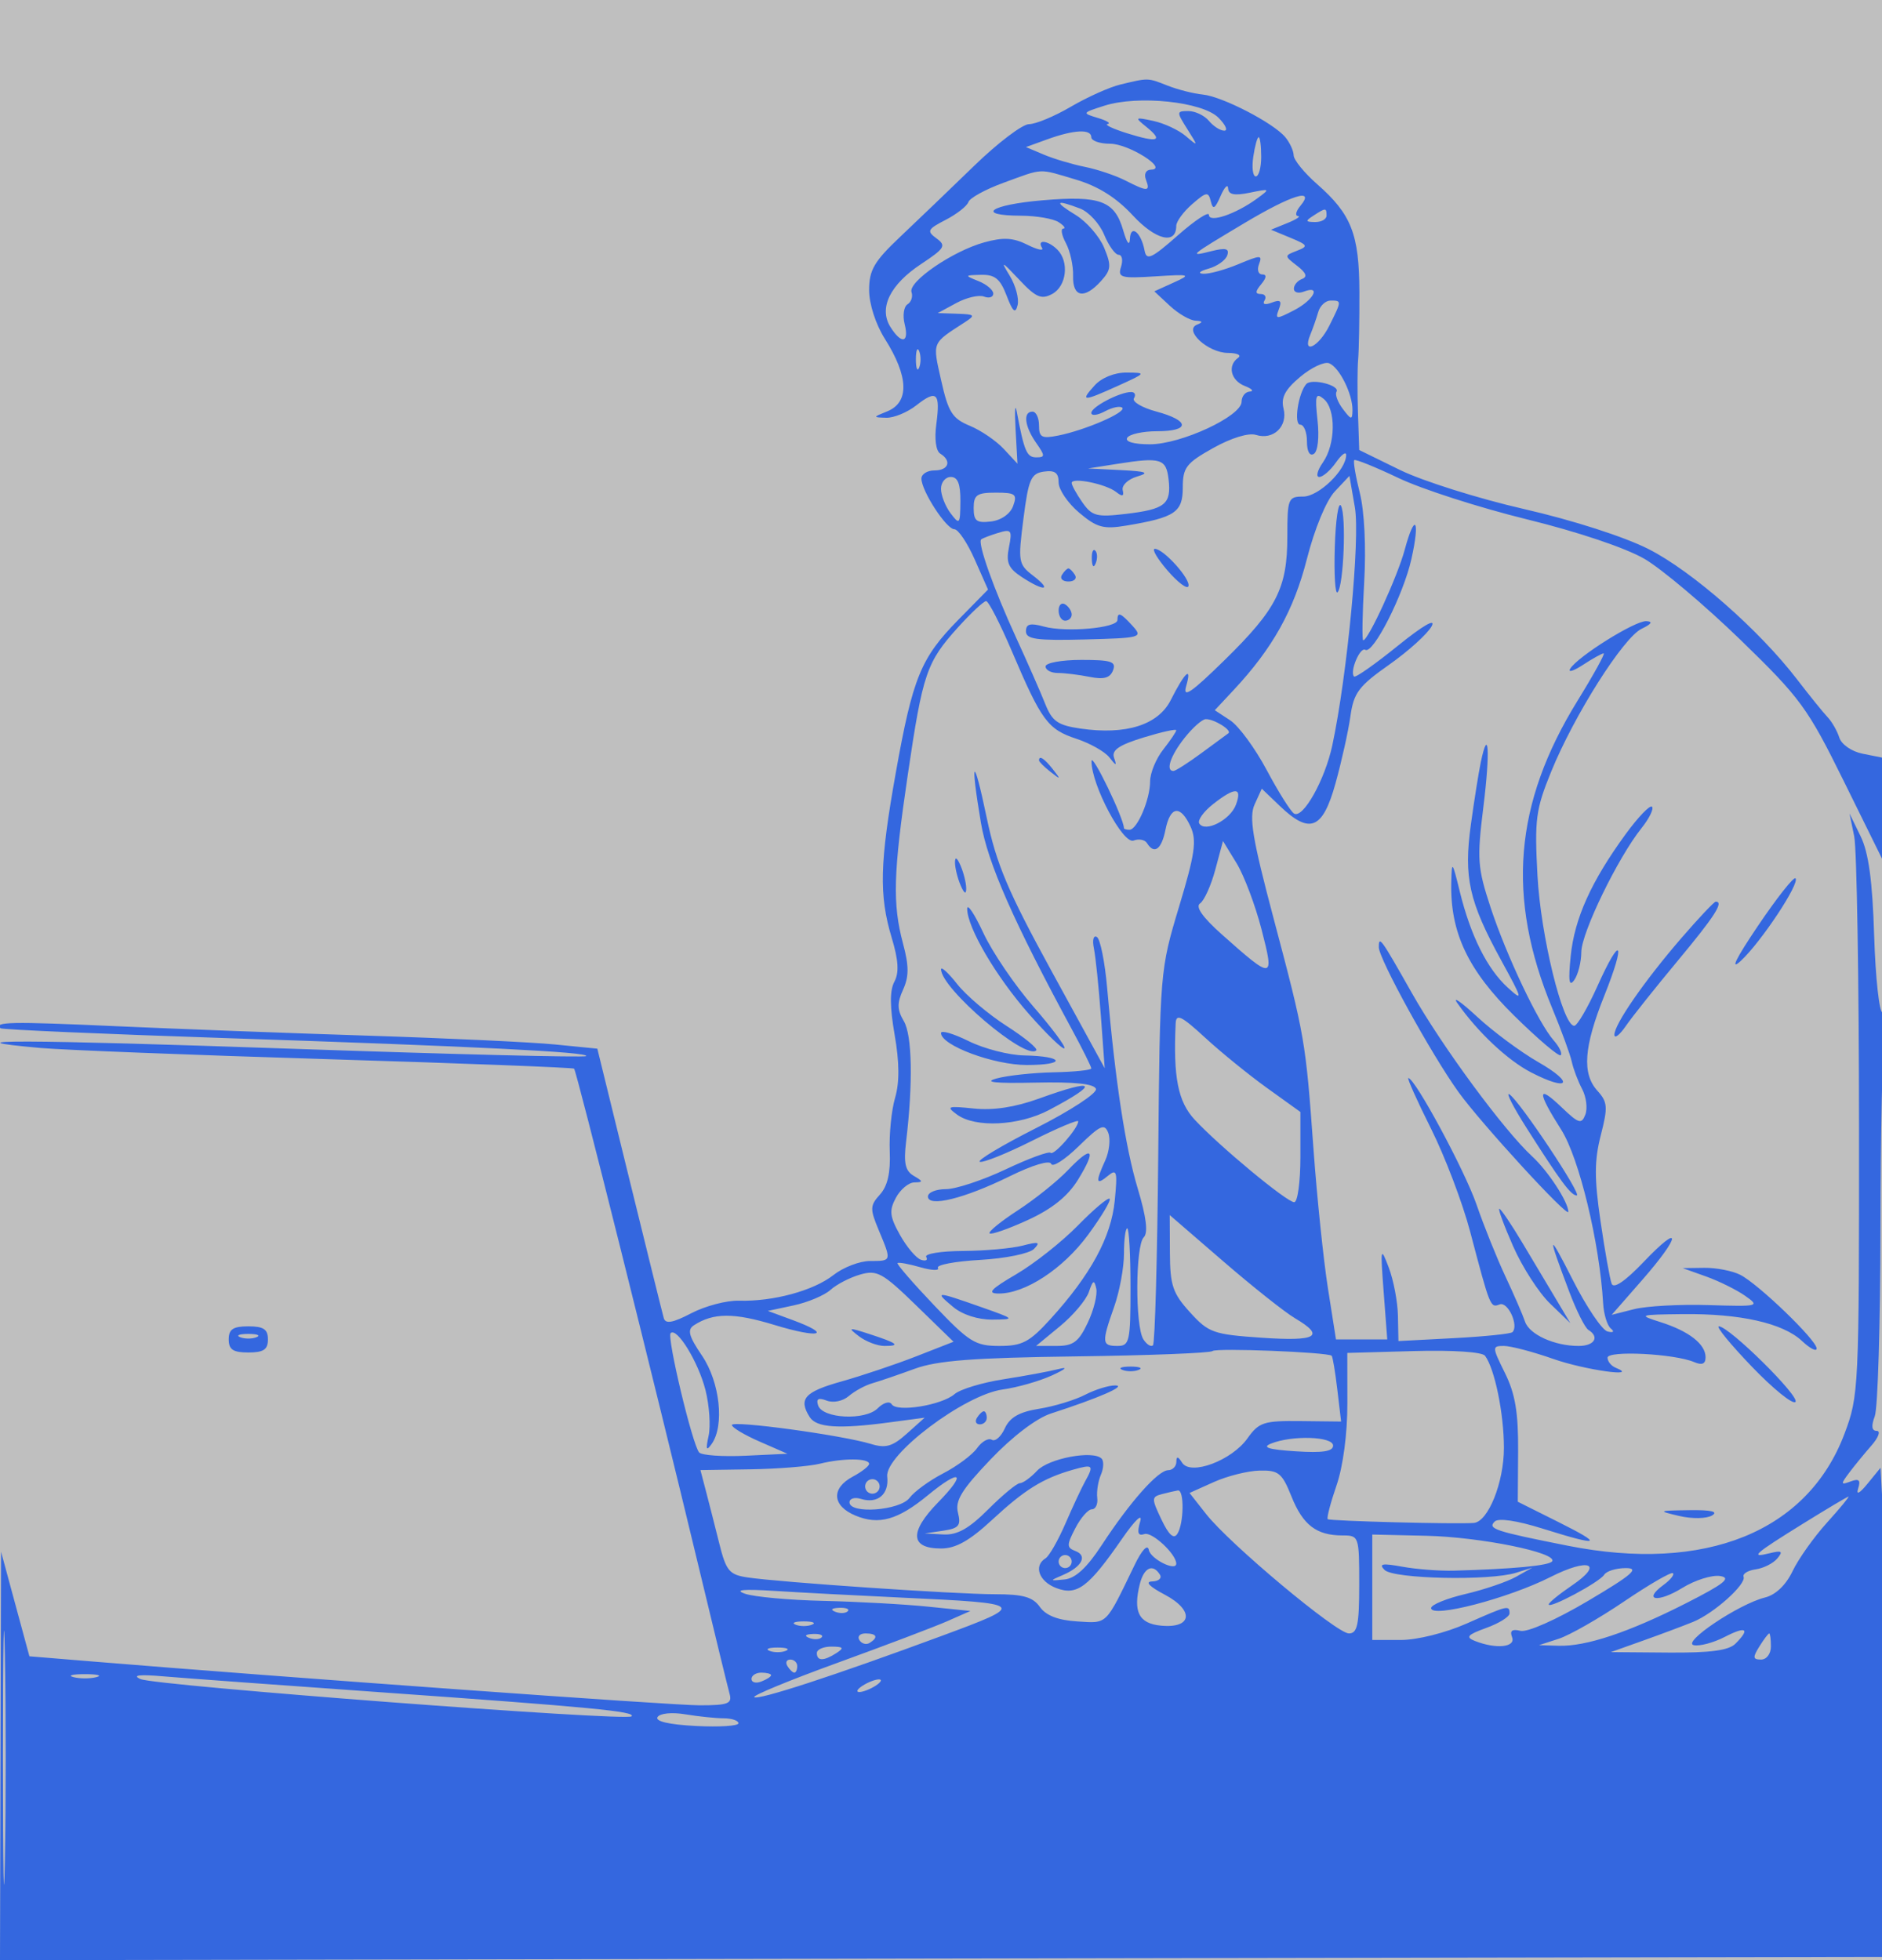 <svg xmlns="http://www.w3.org/2000/svg" width="288" height="300" viewBox="0 0 288 300" version="1.1">
	<rect x="0" y="0" width="100%" height="100%" fill="#bfbfbf" />
	<path d="M 171.471 12.931 C 169.804 13.330, 166.390 14.859, 163.883 16.329 C 161.376 17.798, 158.496 19, 157.483 19 C 156.470 19, 152.685 21.871, 149.071 25.380 C 145.457 28.888, 140.363 33.779, 137.750 36.248 C 133.770 40.009, 133 41.329, 133 44.388 C 133 46.524, 134 49.624, 135.409 51.857 C 139.066 57.648, 139.186 61.588, 135.750 62.969 C 133.555 63.851, 133.551 63.875, 135.615 63.937 C 136.778 63.971, 138.856 63.115, 140.231 62.033 C 143.354 59.577, 143.927 60.122, 143.282 64.933 C 142.979 67.192, 143.225 69.021, 143.886 69.429 C 145.675 70.535, 145.171 72, 143 72 C 141.900 72, 141.002 72.563, 141.004 73.250 C 141.009 75.138, 144.820 81, 146.042 81 C 146.631 81, 148.031 83.077, 149.154 85.616 L 151.196 90.232 146.644 94.866 C 140.916 100.697, 139.687 103.700, 137.093 118.203 C 134.621 132.026, 134.494 137.002, 136.450 143.500 C 137.495 146.972, 137.611 148.859, 136.864 150.254 C 136.146 151.595, 136.159 154.092, 136.906 158.380 C 137.645 162.623, 137.665 165.660, 136.971 168.035 C 136.414 169.941, 136.048 173.626, 136.157 176.225 C 136.293 179.479, 135.828 181.532, 134.664 182.819 C 133.122 184.523, 133.106 185.009, 134.486 188.312 C 136.460 193.038, 136.471 193, 133.135 193 C 131.559 193, 129.038 193.969, 127.533 195.153 C 124.493 197.544, 118.300 199.224, 113.081 199.073 C 111.200 199.019, 107.923 199.880, 105.799 200.988 C 102.962 202.467, 101.842 202.669, 101.579 201.750 C 101.382 201.063, 99.014 191.500, 96.315 180.500 L 91.409 160.500 84.955 159.860 C 81.405 159.508, 68.600 158.904, 56.500 158.518 C 44.400 158.131, 26.850 157.470, 17.500 157.049 C 1.714 156.337, -1.010 156.388, 0.083 157.377 C 0.312 157.584, 15.800 158.260, 34.500 158.880 C 72.693 160.145, 90.307 161.027, 89.692 161.641 C 89.463 161.870, 69.342 161.366, 44.978 160.522 C 3.603 159.088, -8.848 159.046, 6.171 160.391 C 9.652 160.702, 29.375 161.473, 50 162.103 C 70.625 162.733, 87.659 163.389, 87.853 163.560 C 88.228 163.892, 99.986 210.916, 106.965 240 C 109.274 249.625, 111.382 258.288, 111.649 259.250 C 112.066 260.751, 111.411 261, 107.045 261 C 102.754 261, 43.953 256.752, 13.500 254.242 L 4.500 253.500 2.332 245.500 L 0.164 237.500 0.082 268.753 L 0 300.007 144.250 299.753 L 288.500 299.500 288.812 274.500 C 288.983 260.750, 288.821 243.907, 288.451 237.071 L 287.778 224.643 285.796 227.071 C 284.551 228.597, 284.015 228.868, 284.356 227.801 C 284.763 226.525, 284.475 226.260, 283.199 226.738 C 281.674 227.309, 281.649 227.176, 282.953 225.437 C 283.751 224.372, 285.292 222.488, 286.377 221.250 C 287.461 220.013, 287.831 219, 287.199 219 C 286.423 219, 286.324 218.269, 286.895 216.750 C 287.360 215.512, 287.751 202.575, 287.764 188 C 287.778 173.425, 288.068 160.037, 288.409 158.250 C 288.750 156.463, 288.610 155, 288.098 155 C 287.586 155, 287.003 149.712, 286.802 143.250 C 286.540 134.817, 285.955 130.512, 284.731 128 L 283.026 124.500 283.747 128 C 284.143 129.925, 284.475 149.950, 284.484 172.500 C 284.500 212.566, 284.449 213.635, 282.257 219.445 C 276.602 234.435, 260.970 240.759, 239.912 236.576 C 228.720 234.353, 227.613 233.987, 228.726 232.874 C 229.295 232.305, 232.131 232.724, 236.076 233.961 C 244.950 236.742, 245.532 236.475, 238.382 232.901 L 232.265 229.843 232.315 222.079 C 232.353 216.183, 231.870 213.315, 230.308 210.158 C 228.315 206.129, 228.310 206, 230.150 206 C 231.195 206, 234.611 206.900, 237.740 208 C 242.511 209.677, 251.076 210.882, 247.250 209.338 C 246.563 209.060, 246 208.367, 246 207.796 C 246 206.664, 256.236 207.183, 259.250 208.468 C 260.466 208.986, 261 208.761, 261 207.729 C 261 205.719, 258.455 203.734, 254.109 202.355 C 250.634 201.252, 250.761 201.207, 257.500 201.129 C 266.281 201.028, 272.843 202.505, 275.750 205.235 C 276.988 206.398, 278 206.916, 278 206.387 C 278 205.119, 269.109 196.542, 266.316 195.116 C 265.114 194.502, 262.639 194.020, 260.816 194.044 L 257.500 194.088 261.079 195.367 C 263.047 196.071, 265.732 197.400, 267.046 198.320 C 269.356 199.938, 269.172 199.985, 261.468 199.747 C 257.085 199.611, 251.956 199.891, 250.068 200.369 L 246.636 201.239 251.318 195.887 C 257.250 189.105, 257.420 186.963, 251.537 193.128 C 248.715 196.085, 246.943 197.294, 246.629 196.476 C 246.359 195.772, 245.593 191.470, 244.927 186.914 C 243.968 180.357, 243.976 177.618, 244.964 173.762 C 246.074 169.433, 246.017 168.677, 244.454 166.949 C 242.071 164.316, 242.364 160.246, 245.504 152.399 C 248.862 144.005, 248.063 142.882, 244.454 150.924 C 242.954 154.266, 241.356 157, 240.904 157 C 239.142 157, 235.771 143.220, 235.277 134 C 234.816 125.399, 235.015 123.894, 237.376 118.096 C 240.897 109.454, 248.409 97.588, 251.216 96.235 C 252.754 95.495, 252.984 95.113, 251.921 95.068 C 250.202 94.994, 241.442 100.474, 240.290 102.343 C 239.898 102.980, 240.782 102.712, 242.253 101.750 C 243.725 100.787, 245.144 100, 245.406 100 C 245.669 100, 243.869 103.263, 241.408 107.250 C 231.691 122.994, 230.509 137.354, 237.535 154.315 C 238.944 157.717, 240.291 161.400, 240.528 162.500 C 240.765 163.600, 241.477 165.482, 242.112 166.683 C 242.747 167.883, 242.968 169.642, 242.603 170.591 C 242.019 172.113, 241.589 171.980, 238.970 169.472 C 235.211 165.870, 235.192 167.053, 238.915 172.912 C 241.660 177.231, 244.791 190.217, 245.327 199.500 C 245.422 201.150, 245.950 202.872, 246.500 203.326 C 247.100 203.822, 246.900 204.006, 246 203.786 C 245.175 203.585, 242.796 200.063, 240.714 195.960 C 236.823 188.294, 236.713 188.642, 240.151 197.731 C 241.239 200.608, 242.550 203.222, 243.065 203.540 C 244.832 204.632, 243.998 206, 241.565 206 C 237.879 206, 234.018 204.241, 233.367 202.265 C 233.046 201.294, 231.705 198.199, 230.385 195.386 C 229.065 192.573, 227.076 187.627, 225.964 184.395 C 224.162 179.159, 216.533 165, 215.513 165 C 215.295 165, 216.859 168.488, 218.990 172.750 C 221.121 177.012, 223.814 184.100, 224.975 188.500 C 228.050 200.158, 228.062 200.190, 229.492 199.642 C 230.748 199.160, 232.459 202.874, 231.447 203.886 C 231.187 204.147, 227.154 204.560, 222.487 204.805 L 214 205.251 213.924 201.375 C 213.882 199.244, 213.250 195.925, 212.520 194 C 211.269 190.705, 211.224 190.924, 211.741 197.750 L 212.290 205 208.366 205 L 204.442 205 203.210 197.174 C 202.533 192.870, 201.540 183.307, 201.005 175.924 C 199.790 159.183, 199.713 158.738, 194.880 140.503 C 191.653 128.331, 191.110 125.054, 191.997 123.108 L 193.089 120.711 195.849 123.355 C 200.442 127.756, 202.406 126.958, 204.370 119.894 C 205.303 116.536, 206.329 111.923, 206.648 109.644 C 207.154 106.030, 207.915 105.016, 212.594 101.722 C 215.545 99.644, 218.466 96.998, 219.085 95.841 C 219.769 94.564, 217.738 95.740, 213.907 98.839 C 210.441 101.644, 207.428 103.761, 207.211 103.545 C 206.499 102.832, 208.126 98.960, 208.929 99.456 C 210.116 100.190, 214.753 91.065, 215.983 85.575 C 217.350 79.475, 216.531 78.314, 214.964 84.132 C 213.862 88.225, 209.382 98, 208.609 98 C 208.412 98, 208.480 93.979, 208.761 89.065 C 209.064 83.735, 208.794 78.239, 208.090 75.443 C 207.441 72.866, 207.059 70.608, 207.241 70.425 C 207.424 70.243, 210.481 71.480, 214.036 73.174 C 217.591 74.868, 226.429 77.710, 233.675 79.488 C 241.476 81.403, 248.816 83.874, 251.671 85.547 C 254.323 87.101, 260.928 92.677, 266.350 97.937 C 275.508 106.822, 276.625 108.348, 282.103 119.457 L 288 131.414 288 123.682 L 288 115.950 285.030 115.356 C 283.360 115.022, 281.799 113.941, 281.464 112.887 C 281.137 111.856, 280.329 110.447, 279.670 109.756 C 279.011 109.065, 276.917 106.475, 275.018 104 C 269.212 96.433, 258.962 87.433, 252.291 84.045 C 248.573 82.156, 240.696 79.622, 233.227 77.912 C 226.227 76.309, 217.688 73.620, 214.250 71.936 L 208 68.875 207.808 63.187 C 207.702 60.059, 207.714 56.375, 207.835 55 C 207.955 53.625, 208.042 48.990, 208.027 44.700 C 207.996 35.829, 206.806 32.793, 201.551 28.179 C 199.598 26.464, 197.986 24.485, 197.968 23.781 C 197.951 23.076, 197.376 21.825, 196.691 21 C 194.878 18.816, 187.040 14.764, 184.061 14.471 C 182.653 14.332, 180.233 13.719, 178.685 13.109 C 175.596 11.892, 175.785 11.897, 171.471 12.931 M 169 16.180 C 165.568 17.277, 165.548 17.313, 168 18.050 C 169.375 18.463, 170.050 18.880, 169.500 18.977 C 168.950 19.074, 170.300 19.717, 172.500 20.406 C 177.200 21.878, 178.093 21.577, 175.427 19.422 C 173.601 17.946, 173.658 17.898, 176.500 18.510 C 178.150 18.865, 180.382 19.908, 181.461 20.828 C 183.391 22.474, 183.394 22.457, 181.688 19.750 C 180.021 17.106, 180.027 17, 181.855 17 C 182.900 17, 184.315 17.675, 185 18.500 C 185.685 19.325, 186.740 20, 187.345 20 C 187.950 20, 187.548 19.104, 186.453 18.009 C 184.008 15.564, 174.159 14.532, 169 16.180 M 160.249 21.331 L 156.998 22.511 159.749 23.671 C 161.262 24.310, 164.075 25.149, 166 25.536 C 167.925 25.924, 170.715 26.862, 172.200 27.620 C 175.622 29.369, 176.072 29.352, 175.362 27.500 C 175.026 26.627, 175.353 25.986, 176.143 25.967 C 178.875 25.900, 172.727 22, 169.889 22 C 168.300 22, 167 21.550, 167 21 C 167 19.712, 164.355 19.842, 160.249 21.331 M 191.787 24 C 191.545 25.650, 191.718 27, 192.173 27 C 192.628 27, 193 25.650, 193 24 C 193 22.350, 192.826 21, 192.613 21 C 192.401 21, 192.029 22.350, 191.787 24 M 153.533 27.987 C 150.801 28.985, 148.398 30.305, 148.193 30.921 C 147.987 31.538, 146.424 32.763, 144.719 33.645 C 141.924 35.091, 141.786 35.370, 143.314 36.488 C 144.834 37.599, 144.589 38.006, 140.965 40.405 C 136.198 43.559, 134.446 47.140, 136.253 50.033 C 137.943 52.740, 139.164 52.503, 138.438 49.609 C 138.108 48.294, 138.305 46.930, 138.875 46.577 C 139.446 46.224, 139.723 45.388, 139.490 44.718 C 138.938 43.125, 145.793 38.427, 150.612 37.097 C 153.533 36.290, 155.041 36.373, 157.215 37.458 C 158.765 38.231, 159.775 38.444, 159.458 37.932 C 158.625 36.584, 160.386 36.786, 161.800 38.200 C 163.655 40.055, 163.219 43.812, 161.012 44.994 C 159.346 45.885, 158.524 45.526, 155.944 42.779 C 153.256 39.917, 153.074 39.844, 154.515 42.201 C 155.423 43.686, 155.966 45.711, 155.722 46.701 C 155.384 48.075, 154.987 47.733, 154.042 45.250 C 153.063 42.679, 152.250 42.013, 150.152 42.063 C 147.569 42.125, 147.559 42.150, 149.750 43.031 C 150.988 43.529, 152 44.386, 152 44.936 C 152 45.487, 151.362 45.692, 150.583 45.393 C 149.803 45.094, 147.891 45.540, 146.333 46.385 L 143.500 47.920 146.500 48.019 C 149.193 48.108, 149.312 48.239, 147.663 49.309 C 142.525 52.641, 142.687 52.242, 144.033 58.258 C 145.114 63.085, 145.729 64.059, 148.395 65.161 C 150.103 65.867, 152.446 67.464, 153.602 68.709 L 155.704 70.972 155.413 65.736 C 155.253 62.856, 155.333 61.625, 155.591 63 C 156.730 69.070, 157.126 70, 158.576 70 C 159.954 70, 159.952 69.769, 158.557 67.777 C 156.785 65.247, 156.523 63, 158 63 C 158.550 63, 159 63.956, 159 65.125 C 159 66.944, 159.424 67.165, 161.947 66.661 C 166.098 65.830, 172.418 63.085, 171.739 62.406 C 171.427 62.094, 170.233 62.340, 169.086 62.954 C 167.939 63.568, 167 63.677, 167 63.196 C 167 62.281, 171.358 60, 173.106 60 C 173.663 60, 173.853 60.429, 173.529 60.953 C 173.205 61.478, 174.753 62.395, 176.970 62.992 C 182.115 64.377, 182.163 66, 177.059 66 C 174.891 66, 172.840 66.450, 172.500 67 C 172.126 67.604, 173.501 68, 175.974 68 C 180.738 68, 190 63.697, 190 61.483 C 190 60.667, 190.563 59.968, 191.250 59.930 C 191.938 59.891, 191.600 59.508, 190.500 59.079 C 188.342 58.237, 187.795 55.954, 189.467 54.765 C 190.035 54.361, 189.332 54.024, 187.905 54.015 C 184.850 53.997, 181.075 50.529, 183.189 49.683 C 184.128 49.307, 184.057 49.136, 182.939 49.079 C 182.080 49.036, 180.312 48.008, 179.010 46.795 L 176.643 44.590 179.572 43.262 C 182.349 42.004, 182.203 41.954, 176.735 42.301 C 171.517 42.632, 171.026 42.493, 171.553 40.833 C 171.873 39.825, 171.709 39, 171.189 39 C 170.668 39, 169.668 37.612, 168.965 35.916 C 168.263 34.220, 166.604 32.420, 165.279 31.916 C 161.493 30.477, 161.229 30.842, 164.580 32.885 C 166.274 33.918, 168.245 36.178, 168.962 37.907 C 170.104 40.665, 170.044 41.294, 168.477 43.026 C 165.921 45.850, 164.119 45.504, 164.213 42.208 C 164.257 40.672, 163.761 38.422, 163.111 37.208 C 162.461 35.993, 162.283 34.993, 162.715 34.985 C 163.147 34.976, 162.825 34.533, 162 34 C 161.175 33.467, 158.588 33.024, 156.250 33.015 C 149.164 32.990, 151.493 31.336, 159.577 30.653 C 168.388 29.908, 170.574 30.729, 171.887 35.273 C 172.453 37.230, 172.855 37.733, 172.910 36.550 C 173.016 34.259, 174.628 35.554, 175.153 38.351 C 175.448 39.924, 176.214 39.573, 180.250 36.016 C 182.863 33.714, 185 32.307, 185 32.890 C 185 34.165, 189.106 32.774, 192.350 30.400 C 194.435 28.874, 194.402 28.846, 191.250 29.493 C 188.891 29.976, 187.983 29.794, 187.937 28.829 C 187.902 28.098, 187.383 28.625, 186.784 30 C 185.918 31.990, 185.612 32.155, 185.286 30.810 C 184.919 29.298, 184.621 29.343, 182.438 31.241 C 181.097 32.407, 180 33.906, 180 34.573 C 180 37.513, 176.845 36.746, 173.336 32.953 C 170.832 30.247, 168.054 28.500, 164.646 27.488 C 158.793 25.749, 159.785 25.705, 153.533 27.987 M 190.437 34.143 C 181.949 39.213, 181.800 39.339, 185.382 38.440 C 187.585 37.887, 188.154 38.038, 187.806 39.081 C 187.556 39.831, 186.260 40.750, 184.926 41.123 C 183.585 41.497, 183.228 41.845, 184.128 41.900 C 185.023 41.955, 187.446 41.294, 189.511 40.431 C 192.923 39.005, 193.212 39.005, 192.665 40.431 C 192.334 41.294, 192.554 42, 193.154 42 C 193.874 42, 193.821 42.511, 193 43.500 C 192.072 44.618, 192.056 45, 192.937 45 C 193.586 45, 193.843 45.445, 193.507 45.989 C 193.144 46.577, 193.595 46.709, 194.622 46.315 C 195.947 45.806, 196.197 46.043, 195.700 47.338 C 195.104 48.893, 195.284 48.905, 198.027 47.486 C 201.042 45.927, 202.255 43.581, 199.500 44.638 C 198.675 44.955, 198 44.753, 198 44.190 C 198 43.627, 198.563 42.956, 199.250 42.698 C 200.114 42.374, 199.882 41.753, 198.500 40.686 C 196.518 39.156, 196.517 39.136, 198.466 38.382 C 200.249 37.691, 200.156 37.506, 197.466 36.389 L 194.500 35.158 197 34.142 C 198.375 33.584, 199.107 33.098, 198.628 33.063 C 198.148 33.029, 198.315 32.325, 199 31.500 C 201.333 28.689, 197.682 29.816, 190.437 34.143 M 201 33 C 199.718 33.828, 199.754 33.972, 201.250 33.985 C 202.213 33.993, 203 33.550, 203 33 C 203 31.780, 202.887 31.780, 201 33 M 201.730 47.750 C 201.453 48.712, 200.903 50.288, 200.506 51.250 C 199.227 54.359, 201.790 53.126, 203.427 49.846 C 205.338 46.015, 205.339 46, 203.617 46 C 202.856 46, 202.007 46.788, 201.730 47.750 M 140.158 55 C 140.158 56.375, 140.385 56.938, 140.662 56.250 C 140.940 55.563, 140.940 54.438, 140.662 53.750 C 140.385 53.063, 140.158 53.625, 140.158 55 M 198.956 57.690 C 196.641 59.638, 196 60.863, 196.419 62.534 C 197.102 65.255, 194.854 67.406, 192.205 66.565 C 191.081 66.208, 188.426 67.020, 185.657 68.568 C 181.522 70.879, 181 71.556, 181 74.610 C 181 78.399, 179.832 79.191, 172.401 80.437 C 168.867 81.030, 167.867 80.759, 165.151 78.474 C 163.418 77.015, 162 74.931, 162 73.842 C 162 72.360, 161.434 71.941, 159.750 72.180 C 157.769 72.462, 157.394 73.325, 156.615 79.394 C 155.769 85.984, 155.835 86.369, 158.115 88.122 C 161.107 90.422, 159.807 90.575, 156.375 88.326 C 154.302 86.968, 153.929 86.106, 154.398 83.762 C 154.923 81.136, 154.772 80.936, 152.738 81.561 C 151.507 81.939, 150.343 82.387, 150.150 82.557 C 149.563 83.076, 152.062 90.118, 155.452 97.500 C 157.221 101.350, 159.238 105.942, 159.936 107.704 C 161.005 110.403, 161.858 111.003, 165.352 111.510 C 172.303 112.520, 177.240 110.958, 179.162 107.142 C 181.322 102.856, 182.442 101.837, 181.519 105 C 180.952 106.943, 182.258 106.062, 187.378 101.046 C 195.381 93.205, 197 90.017, 197 82.099 C 197 76.309, 197.123 76, 199.427 76 C 201.794 76, 206 71.932, 206 69.643 C 206 69.044, 205.299 69.555, 204.443 70.777 C 203.587 72, 202.437 73, 201.887 73 C 201.337 73, 201.587 72, 202.443 70.777 C 204.395 67.990, 204.462 62.628, 202.563 61.052 C 201.340 60.038, 201.200 60.527, 201.619 64.337 C 201.905 66.939, 201.669 69.087, 201.055 69.466 C 200.420 69.859, 200 69.100, 200 67.559 C 200 66.152, 199.541 65, 198.981 65 C 197.952 65, 198.663 60.169, 199.896 58.783 C 200.718 57.859, 205.126 58.987, 204.521 59.966 C 204.270 60.373, 204.710 61.559, 205.500 62.603 C 206.780 64.293, 206.940 64.315, 206.968 62.797 C 207.014 60.343, 204.954 56.196, 203.392 55.597 C 202.656 55.315, 200.660 56.257, 198.956 57.690 M 167.500 59 C 165.245 61.492, 165.692 61.494, 171.141 59.022 C 175.427 57.077, 175.448 57.044, 172.405 57.022 C 170.558 57.009, 168.580 57.806, 167.500 59 M 171 70.990 L 166.500 71.700 171.500 71.949 C 175.474 72.148, 175.987 72.351, 174 72.938 C 172.625 73.345, 171.638 74.276, 171.806 75.008 C 172.029 75.973, 171.754 76.055, 170.806 75.303 C 169.253 74.072, 164 73.002, 164 73.916 C 164 74.268, 164.739 75.610, 165.642 76.900 C 167.111 78.996, 167.819 79.182, 172.316 78.649 C 178.305 77.940, 179.262 77.165, 178.828 73.380 C 178.463 70.196, 177.638 69.944, 171 70.990 M 144 74.809 C 144 75.804, 144.661 77.491, 145.468 78.559 C 146.844 80.378, 146.938 80.264, 146.968 76.750 C 146.991 74.069, 146.572 73, 145.500 73 C 144.675 73, 144 73.814, 144 74.809 M 204.259 75.223 C 202.953 76.614, 201.172 80.925, 199.991 85.555 C 197.984 93.426, 194.740 99.232, 188.792 105.601 L 185.896 108.702 188.253 110.246 C 189.549 111.095, 192.066 114.522, 193.845 117.861 C 195.625 121.200, 197.506 124.195, 198.025 124.516 C 199.392 125.361, 202.761 119.348, 203.887 114.052 C 206.173 103.307, 208.155 82.394, 207.337 77.668 L 206.500 72.835 204.259 75.223 M 149 77.766 C 149 79.738, 149.441 80.080, 151.642 79.816 C 153.206 79.629, 154.591 78.663, 155.036 77.450 C 155.700 75.638, 155.393 75.400, 152.394 75.400 C 149.491 75.400, 149 75.743, 149 77.766 M 204.262 83.724 C 204.132 87.895, 204.321 91.012, 204.682 90.651 C 205.620 89.713, 206.046 78.904, 205.204 77.400 C 204.816 76.707, 204.392 79.553, 204.262 83.724 M 167.079 85.583 C 167.127 86.748, 167.364 86.985, 167.683 86.188 C 167.972 85.466, 167.936 84.603, 167.604 84.271 C 167.272 83.939, 167.036 84.529, 167.079 85.583 M 178.652 87.306 C 180.218 89.124, 181.661 90.217, 181.857 89.734 C 182.278 88.702, 178.072 84, 176.727 84 C 176.219 84, 177.085 85.488, 178.652 87.306 M 162.500 88 C 162.160 88.550, 162.610 89, 163.500 89 C 164.390 89, 164.840 88.550, 164.500 88 C 164.160 87.450, 163.710 87, 163.500 87 C 163.290 87, 162.840 87.450, 162.500 88 M 146.572 96.052 C 141.794 101.341, 141.205 103.071, 138.928 118.500 C 136.693 133.640, 136.560 138.326, 138.190 144.421 C 139.109 147.856, 139.109 149.464, 138.193 151.475 C 137.259 153.526, 137.284 154.550, 138.312 156.290 C 139.592 158.456, 139.729 165.786, 138.658 174.742 C 138.266 178.022, 138.531 179.207, 139.825 179.962 C 141.288 180.815, 141.300 180.943, 139.919 180.970 C 139.049 180.986, 137.778 182.047, 137.093 183.327 C 136.046 185.283, 136.146 186.189, 137.722 189.010 C 138.753 190.855, 140.200 192.567, 140.938 192.813 C 141.675 193.058, 142.034 192.864, 141.735 192.380 C 141.436 191.896, 143.961 191.483, 147.345 191.462 C 150.730 191.441, 154.850 191.071, 156.500 190.641 C 158.943 190.004, 159.264 190.098, 158.232 191.148 C 157.529 191.862, 153.853 192.612, 149.992 192.831 C 146.158 193.047, 143.250 193.595, 143.530 194.048 C 143.810 194.501, 142.597 194.458, 140.836 193.953 C 139.074 193.448, 137.505 193.162, 137.349 193.317 C 137.194 193.473, 139.721 196.390, 142.966 199.800 C 148.312 205.418, 149.248 206, 152.935 206 C 156.431 206, 157.534 205.418, 160.753 201.879 C 166.906 195.111, 170.041 189.339, 170.587 183.775 C 171.028 179.271, 170.908 178.832, 169.543 179.965 C 167.706 181.489, 167.611 180.947, 169.131 177.611 C 169.754 176.245, 169.964 174.347, 169.598 173.394 C 169.027 171.906, 168.386 172.194, 165.080 175.422 C 162.961 177.491, 161.064 178.711, 160.864 178.133 C 160.651 177.518, 158.017 178.305, 154.500 180.037 C 147.582 183.443, 142 184.822, 142 183.125 C 142 182.506, 143.238 182, 144.750 181.999 C 146.262 181.999, 150.376 180.638, 153.892 178.975 C 157.408 177.311, 160.505 176.171, 160.775 176.441 C 161.268 176.935, 165 172.676, 165 171.620 C 165 171.309, 161.827 172.648, 157.949 174.594 C 154.071 176.540, 150.469 177.990, 149.946 177.815 C 149.422 177.641, 153.294 175.319, 158.549 172.657 C 163.835 169.979, 167.931 167.298, 167.714 166.658 C 167.451 165.876, 164.426 165.563, 158.412 165.694 C 152.264 165.829, 150.430 165.633, 152.500 165.063 C 154.150 164.608, 158.088 164.183, 161.250 164.118 C 164.412 164.053, 167 163.785, 167 163.523 C 167 163.260, 165.685 160.614, 164.077 157.642 C 155.091 141.032, 151.144 132.070, 150.108 125.918 C 148.421 115.895, 148.966 115.414, 150.992 125.139 C 152.470 132.231, 154.249 136.441, 160.923 148.639 L 169.053 163.500 168.466 155.500 C 168.144 151.100, 167.664 146.450, 167.400 145.166 C 167.130 143.855, 167.331 143.087, 167.858 143.412 C 168.374 143.731, 169.081 147.256, 169.428 151.246 C 170.672 165.524, 172.210 175.602, 174.112 181.928 C 175.429 186.306, 175.719 188.681, 175.022 189.378 C 173.748 190.652, 173.699 202.976, 174.961 204.971 C 175.473 205.780, 176.137 206.196, 176.438 205.896 C 176.738 205.595, 177.100 192.558, 177.242 176.925 C 177.498 148.732, 177.524 148.421, 180.426 138.785 C 182.861 130.704, 183.158 128.643, 182.198 126.535 C 180.653 123.144, 179.083 123.334, 178.350 127 C 177.747 130.013, 176.627 130.824, 175.527 129.044 C 175.202 128.518, 174.277 128.340, 173.471 128.650 C 171.859 129.268, 167.008 120.113, 167.034 116.500 C 167.044 115.036, 171.967 125.205, 171.995 126.750 C 171.998 126.888, 172.378 127, 172.839 127 C 174.020 127, 176 122.357, 176 119.588 C 176 118.313, 176.900 116.126, 178 114.727 C 179.100 113.329, 180 111.994, 180 111.762 C 180 111.529, 177.738 112.033, 174.974 112.881 C 171.244 114.026, 170.085 114.820, 170.477 115.962 C 170.928 117.277, 170.824 117.269, 169.752 115.907 C 169.064 115.032, 166.797 113.754, 164.715 113.068 C 160.349 111.630, 159.376 110.313, 154.879 99.750 C 153.065 95.487, 151.277 92, 150.906 92 C 150.536 92, 148.585 93.824, 146.572 96.052 M 162 93.441 C 162 94.298, 162.450 95, 163 95 C 163.550 95, 164 94.577, 164 94.059 C 164 93.541, 163.550 92.840, 163 92.500 C 162.450 92.160, 162 92.584, 162 93.441 M 171 94.895 C 171 96.125, 163.119 96.828, 159.750 95.898 C 157.646 95.318, 157 95.488, 157 96.621 C 157 97.837, 158.612 98.061, 165.993 97.872 C 174.620 97.651, 174.919 97.567, 173.338 95.821 C 171.493 93.783, 171 93.587, 171 94.895 M 160 102 C 160 102.550, 160.844 103, 161.875 103 C 162.906 103, 165.091 103.268, 166.731 103.596 C 168.924 104.035, 169.874 103.770, 170.325 102.596 C 170.840 101.255, 170.065 101, 165.469 101 C 162.461 101, 160 101.450, 160 102 M 181.250 112.963 C 179.112 115.674, 178.335 118, 179.567 118 C 179.878 118, 181.791 116.781, 183.817 115.290 C 185.843 113.800, 187.712 112.426, 187.971 112.236 C 188.596 111.779, 185.776 110.020, 184.500 110.071 C 183.950 110.093, 182.488 111.394, 181.250 112.963 M 226.599 116.678 C 226.274 118.230, 225.591 122.532, 225.081 126.238 C 223.972 134.300, 224.798 137.983, 229.736 147 C 233.042 153.038, 233.111 153.331, 230.704 151.129 C 227.573 148.264, 225.056 143.222, 223.401 136.500 C 222.228 131.734, 222.166 131.667, 222.085 135.068 C 221.903 142.693, 224.631 148.474, 231.693 155.433 C 235.352 159.038, 238.565 161.768, 238.833 161.500 C 239.102 161.232, 238.624 160.222, 237.773 159.256 C 235.428 156.596, 230.546 146.309, 228.097 138.867 C 226.099 132.794, 226.006 131.495, 227.001 123.494 C 228.051 115.042, 227.808 110.912, 226.599 116.678 M 159 116.378 C 159 116.585, 159.787 117.373, 160.750 118.128 C 162.336 119.371, 162.371 119.336, 161.128 117.750 C 159.821 116.084, 159 115.555, 159 116.378 M 185.625 123.080 C 184.171 124.224, 183.225 125.554, 183.522 126.036 C 184.411 127.473, 188.271 125.499, 189.134 123.166 C 190.142 120.442, 189.015 120.414, 185.625 123.080 M 248.745 127.703 C 243.492 134.915, 240.948 140.565, 240.363 146.318 C 239.973 150.149, 240.114 151.109, 240.903 150 C 241.489 149.175, 241.976 147.251, 241.985 145.725 C 242.001 142.765, 247.564 131.301, 251.184 126.766 C 252.384 125.263, 253.113 123.779, 252.803 123.469 C 252.493 123.160, 250.667 125.065, 248.745 127.703 M 185.973 133.111 C 185.324 135.525, 184.277 137.845, 183.647 138.266 C 182.890 138.771, 184.032 140.396, 187 143.038 C 194.851 150.027, 195.059 149.999, 193.047 142.229 C 192.089 138.528, 190.370 133.975, 189.228 132.111 L 187.152 128.721 185.973 133.111 M 146.141 132 C 146.141 132.825, 146.527 134.400, 147 135.500 C 147.542 136.761, 147.859 136.945, 147.859 136 C 147.859 135.175, 147.473 133.600, 147 132.500 C 146.458 131.239, 146.141 131.055, 146.141 132 M 269.011 141.716 C 265.613 146.750, 264.690 148.637, 266.398 147.058 C 269.491 144.197, 275.482 135.149, 274.761 134.428 C 274.488 134.155, 271.900 137.434, 269.011 141.716 M 148.010 139.081 C 147.992 141.931, 152.437 149.503, 157.495 155.241 C 160.226 158.338, 162.653 160.680, 162.888 160.445 C 163.123 160.210, 160.985 157.339, 158.138 154.065 C 155.290 150.790, 151.848 145.724, 150.490 142.806 C 149.131 139.888, 148.015 138.211, 148.010 139.081 M 257.308 143.563 C 251.624 150.140, 246.979 156.861, 247.052 158.400 C 247.081 159.005, 247.869 158.386, 248.802 157.024 C 249.736 155.662, 253.313 151.167, 256.750 147.036 C 262.405 140.239, 263.844 138, 262.558 138 C 262.314 138, 259.952 140.503, 257.308 143.563 M 211 144.982 C 211 146.743, 219.030 161.342, 223.181 167.127 C 226.572 171.854, 240 186.498, 240 185.469 C 240 183.981, 236.910 179.242, 234.477 177 C 230.142 173.005, 220.669 160.143, 216.065 152 C 211.281 143.539, 211 143.150, 211 144.982 M 144.011 148.346 C 143.973 151.272, 156.978 162.355, 158.576 160.757 C 158.851 160.482, 156.801 158.797, 154.020 157.013 C 151.239 155.228, 147.852 152.358, 146.493 150.634 C 145.134 148.910, 144.017 147.881, 144.011 148.346 M 222.998 153.500 C 226.121 157.969, 230.713 162.285, 234.325 164.146 C 240.116 167.130, 241.043 165.792, 235.419 162.567 C 232.713 161.015, 228.498 157.890, 226.050 155.623 C 223.603 153.355, 222.229 152.400, 222.998 153.500 M 179.911 156.623 C 179.521 164.867, 180.262 168.620, 182.825 171.374 C 186.631 175.464, 196.926 184, 198.052 184 C 198.573 184, 199 180.892, 199 177.094 L 199 170.188 193.907 166.529 C 191.106 164.516, 186.831 161.042, 184.407 158.807 C 180.804 155.487, 179.984 155.088, 179.911 156.623 M 144 158.105 C 144 159.997, 152.052 163, 157.127 163 C 163.267 163, 162.896 161.652, 156.724 161.536 C 154.401 161.492, 150.588 160.510, 148.250 159.354 C 145.912 158.197, 144 157.635, 144 158.105 M 159 168.138 C 155.337 169.464, 152.005 169.974, 149.023 169.662 C 144.990 169.241, 144.736 169.334, 146.464 170.597 C 149.264 172.644, 155.938 172.312, 160.515 169.898 C 168.401 165.737, 167.743 164.972, 159 168.138 M 233.626 172.665 C 238.803 180.809, 240.381 182.932, 241.280 182.969 C 242.208 183.006, 232.507 168.432, 230.974 167.484 C 230.392 167.124, 231.585 169.456, 233.626 172.665 M 163.427 179.091 C 161.817 180.779, 158.363 183.550, 155.751 185.248 C 153.139 186.946, 151.198 188.531, 151.437 188.770 C 151.676 189.010, 154.303 188.092, 157.275 186.732 C 160.985 185.033, 163.390 183.105, 164.953 180.577 C 167.872 175.852, 167.168 175.167, 163.427 179.091 M 164.938 187.575 C 162.497 190.068, 158.250 193.424, 155.500 195.032 C 151.604 197.310, 151.005 197.961, 152.790 197.978 C 156.857 198.017, 162.683 194.200, 166.507 188.990 C 168.560 186.194, 170.045 183.712, 169.807 183.474 C 169.570 183.236, 167.378 185.082, 164.938 187.575 M 231.555 190.750 C 232.946 193.912, 235.483 197.850, 237.192 199.500 L 240.300 202.500 238.212 199 C 237.063 197.075, 234.712 193.137, 232.988 190.250 C 231.264 187.363, 229.667 185, 229.439 185 C 229.212 185, 230.163 187.588, 231.555 190.750 M 179.029 191.733 C 179.055 196.739, 179.461 197.942, 182.104 200.850 C 184.953 203.983, 185.663 204.235, 193.075 204.743 C 201.515 205.321, 202.864 204.532, 198.172 201.761 C 196.617 200.842, 191.667 196.912, 187.172 193.028 L 179 185.967 179.029 191.733 M 172 191.874 C 172 194.005, 171.325 197.662, 170.500 200 C 168.561 205.495, 168.603 206, 171 206 C 172.852 206, 173 205.333, 173 197 C 173 192.050, 172.775 188, 172.500 188 C 172.225 188, 172 189.743, 172 191.874 M 131.643 195.068 C 130.071 195.517, 128.023 196.574, 127.092 197.416 C 126.161 198.259, 123.622 199.328, 121.450 199.793 L 117.500 200.638 121.250 202.020 C 127.517 204.329, 125.438 204.900, 118.486 202.778 C 112.300 200.890, 109.149 200.907, 106.180 202.843 C 105.140 203.522, 105.404 204.507, 107.430 207.492 C 110.167 211.525, 110.895 218.197, 108.904 221 C 108.083 222.156, 107.975 221.871, 108.436 219.759 C 108.765 218.252, 108.551 215.102, 107.960 212.759 C 106.883 208.484, 103.581 203.086, 102.627 204.040 C 102.020 204.647, 105.962 221.144, 106.991 222.302 C 107.383 222.742, 110.582 222.967, 114.102 222.801 L 120.500 222.499 116.250 220.641 C 113.912 219.619, 112 218.477, 112 218.102 C 112 217.353, 128.856 219.648, 133.281 221 C 135.544 221.691, 136.570 221.395, 138.781 219.414 L 141.500 216.979 136 217.712 C 128.326 218.736, 124.933 218.504, 123.910 216.888 C 122.149 214.108, 123.111 213.025, 128.750 211.440 C 131.912 210.551, 137.069 208.819, 140.209 207.590 L 145.918 205.356 140.209 199.803 C 135.063 194.799, 134.218 194.332, 131.643 195.068 M 166.633 197.727 C 166.219 198.951, 164.230 201.314, 162.212 202.977 L 158.544 206 161.658 206 C 164.241 206, 165.059 205.396, 166.452 202.460 C 167.376 200.514, 167.964 198.151, 167.759 197.210 C 167.454 195.814, 167.248 195.909, 166.633 197.727 M 145.861 200.033 C 147.282 201.218, 149.669 201.987, 151.861 201.967 C 155.427 201.935, 155.389 201.896, 150 200 C 143.177 197.600, 142.942 197.602, 145.861 200.033 M 35 205 C 35 206.556, 35.667 207, 38 207 C 40.333 207, 41 206.556, 41 205 C 41 203.444, 40.333 203, 38 203 C 35.667 203, 35 203.444, 35 205 M 131.441 204.514 C 132.509 205.331, 134.271 206, 135.358 206 C 137.893 206, 137.340 205.569, 133 204.162 C 129.820 203.131, 129.677 203.163, 131.441 204.514 M 268.081 209.166 C 271.337 212.557, 274.339 214.989, 274.751 214.571 C 275.522 213.789, 264.596 203, 263.033 203 C 262.552 203, 264.824 205.774, 268.081 209.166 M 36.750 204.662 C 37.438 204.940, 38.563 204.940, 39.250 204.662 C 39.938 204.385, 39.375 204.158, 38 204.158 C 36.625 204.158, 36.063 204.385, 36.750 204.662 M 185.554 206.780 C 185.250 207.083, 175.871 207.451, 164.711 207.598 C 148.937 207.806, 143.427 208.229, 139.960 209.499 C 137.507 210.397, 134.600 211.391, 133.500 211.707 C 132.400 212.023, 130.778 212.904, 129.895 213.665 C 128.982 214.451, 127.520 214.753, 126.508 214.365 C 125.240 213.878, 124.861 214.087, 125.191 215.091 C 125.861 217.127, 132.404 217.453, 134.312 215.545 C 135.185 214.673, 136.129 214.400, 136.455 214.926 C 137.233 216.185, 144.097 215.078, 146.066 213.376 C 146.928 212.631, 150.303 211.607, 153.566 211.100 C 156.830 210.592, 160.625 209.887, 162 209.534 C 163.499 209.148, 163.103 209.534, 161.012 210.497 C 159.094 211.380, 155.682 212.356, 153.431 212.665 C 147.585 213.466, 135.391 222.667, 135.770 225.992 C 136.079 228.699, 134.307 230.205, 131.750 229.410 C 130.787 229.110, 130 229.346, 130 229.933 C 130 231.772, 137.743 231.193, 139.193 229.245 C 139.912 228.280, 142.232 226.592, 144.349 225.495 C 146.466 224.398, 148.793 222.664, 149.519 221.642 C 150.246 220.619, 151.260 220.043, 151.774 220.360 C 152.287 220.678, 153.185 219.890, 153.768 218.610 C 154.537 216.923, 155.980 216.099, 159.019 215.613 C 161.324 215.244, 164.490 214.281, 166.055 213.471 C 167.620 212.662, 169.711 212.020, 170.700 212.044 C 172.466 212.087, 168.104 213.984, 160.824 216.340 C 158.610 217.056, 154.936 219.850, 151.582 223.370 C 147.149 228.020, 146.133 229.683, 146.597 231.530 C 147.089 233.491, 146.740 233.916, 144.340 234.275 L 141.500 234.700 144.368 234.850 C 146.494 234.961, 148.270 233.965, 151.235 231 C 153.435 228.800, 155.615 227, 156.079 227 C 156.543 227, 157.727 226.142, 158.711 225.092 C 160.481 223.205, 167.262 221.929, 168.570 223.237 C 168.942 223.609, 168.897 224.721, 168.470 225.707 C 168.042 226.693, 167.790 228.287, 167.909 229.250 C 168.028 230.213, 167.659 231, 167.089 231 C 166.518 231, 165.376 232.306, 164.550 233.903 C 163.209 236.496, 163.213 236.868, 164.588 237.395 C 166.459 238.113, 165.558 239.813, 162.648 241.060 C 160.576 241.947, 160.586 241.972, 162.908 241.740 C 164.563 241.575, 166.340 239.934, 168.584 236.500 C 172.891 229.910, 177.199 225.045, 178.750 225.020 C 179.438 225.009, 180.007 224.438, 180.015 223.750 C 180.026 222.837, 180.264 222.869, 180.896 223.867 C 182.182 225.896, 188.469 223.555, 190.898 220.143 C 192.656 217.675, 193.390 217.436, 199.029 217.499 L 205.228 217.569 204.645 212.649 C 204.324 209.943, 203.936 207.624, 203.781 207.496 C 203.120 206.950, 186.055 206.279, 185.554 206.780 M 216.338 206.784 L 206.176 207.068 206.186 214.784 C 206.193 219.419, 205.530 224.434, 204.527 227.345 C 203.608 230.009, 203.001 232.334, 203.178 232.511 C 203.467 232.800, 223.009 233.304, 225.534 233.088 C 227.736 232.900, 230.143 226.898, 230.143 221.597 C 230.143 216.346, 228.733 209.477, 227.250 207.500 C 226.811 206.914, 222.294 206.618, 216.338 206.784 M 171.750 209.662 C 172.438 209.940, 173.563 209.940, 174.250 209.662 C 174.938 209.385, 174.375 209.158, 173 209.158 C 171.625 209.158, 171.063 209.385, 171.750 209.662 M 149.500 217 C 149.160 217.550, 149.359 218, 149.941 218 C 150.523 218, 151 217.550, 151 217 C 151 216.450, 150.802 216, 150.559 216 C 150.316 216, 149.840 216.450, 149.500 217 M 194.500 220.943 C 193.057 221.522, 194.103 221.851, 198.251 222.123 C 202.387 222.394, 204.002 222.149, 204.001 221.250 C 204 219.842, 197.748 219.640, 194.500 220.943 M 125.500 224.017 C 123.850 224.427, 119.055 224.817, 114.844 224.882 L 107.187 225 108.038 228.250 C 108.506 230.037, 109.420 233.628, 110.068 236.228 C 111.115 240.426, 111.598 241.009, 114.374 241.427 C 119.322 242.173, 146.237 244, 152.276 244 C 156.565 244, 158.054 244.422, 159.128 245.943 C 160.056 247.258, 161.901 247.976, 164.832 248.162 C 169.525 248.459, 169.109 248.866, 173.602 239.577 C 174.751 237.202, 175.620 236.274, 175.804 237.225 C 176.072 238.615, 180 240.571, 180 239.314 C 180 237.856, 176.289 234.404, 175.135 234.788 C 174.144 235.119, 173.972 234.613, 174.482 232.868 C 174.879 231.512, 173.697 232.636, 171.715 235.500 C 166.553 242.959, 164.816 244.261, 161.640 243.053 C 158.990 242.046, 158.130 239.655, 160.003 238.498 C 160.554 238.158, 161.920 235.769, 163.038 233.189 C 164.156 230.610, 165.504 227.719, 166.035 226.764 C 167.451 224.215, 167.285 224.058, 164.139 224.960 C 159.576 226.269, 156.820 227.983, 151.793 232.640 C 148.359 235.820, 146.254 237, 144.011 237 C 139.276 237, 139.118 234.487, 143.569 229.929 C 148.030 225.361, 147.042 224.696, 141.978 228.859 C 137.384 232.635, 134.495 233.448, 130.926 231.969 C 127.337 230.483, 127.145 227.796, 130.500 226 C 131.875 225.264, 133 224.386, 133 224.049 C 133 223.165, 128.991 223.148, 125.500 224.017 M 185.766 226.824 L 182.032 228.500 184.573 231.731 C 188.195 236.335, 204.536 250, 206.420 250 C 207.720 250, 208 248.669, 208 242.500 C 208 235.115, 207.961 235, 205.434 235 C 201.458 235, 199.382 233.412, 197.628 229.029 C 196.195 225.446, 195.655 225.008, 192.758 225.074 C 190.966 225.115, 187.820 225.902, 185.766 226.824 M 132.553 226.915 C 132.231 227.436, 132.394 228.125, 132.915 228.447 C 133.436 228.769, 134.125 228.606, 134.447 228.085 C 134.769 227.564, 134.606 226.875, 134.085 226.553 C 133.564 226.231, 132.875 226.394, 132.553 226.915 M 177.797 228.680 C 176.206 229.099, 176.202 229.356, 177.735 232.570 C 178.869 234.949, 179.621 235.623, 180.172 234.755 C 181.185 233.160, 181.246 227.962, 180.250 228.116 C 179.838 228.180, 178.734 228.434, 177.797 228.680 M 276 233.146 C 268.418 237.846, 267.680 238.498, 270.807 237.726 C 272.670 237.267, 272.897 237.419, 271.985 238.519 C 271.363 239.267, 269.875 240.019, 268.677 240.190 C 267.480 240.360, 266.643 240.870, 266.817 241.323 C 267.259 242.466, 262.281 246.926, 259.117 248.223 C 257.678 248.813, 254.250 250.097, 251.500 251.077 L 246.500 252.860 255.321 252.930 C 261.709 252.981, 264.537 252.606, 265.571 251.571 C 267.886 249.257, 267.219 248.835, 263.933 250.535 C 262.246 251.407, 260.124 251.978, 259.217 251.803 C 257.248 251.424, 266.091 245.489, 270.098 244.500 C 271.724 244.099, 273.301 242.592, 274.311 240.474 C 275.199 238.612, 277.570 235.268, 279.579 233.044 C 281.589 230.820, 283.068 229.026, 282.866 229.059 C 282.665 229.091, 279.575 230.930, 276 233.146 M 256.980 232.023 C 258.911 232.477, 261.137 232.445, 261.980 231.951 C 263.004 231.352, 261.867 231.084, 258.500 231.133 C 253.683 231.202, 253.628 231.235, 256.980 232.023 M 210 242.932 L 210 251 214.376 251 C 216.869 251, 221.183 249.924, 224.404 248.500 C 230.759 245.689, 231 245.632, 231 246.935 C 231 247.450, 229.402 248.448, 227.449 249.154 C 224.549 250.203, 224.228 250.568, 225.699 251.149 C 228.950 252.432, 231.985 252.124, 231.390 250.573 C 231.008 249.578, 231.396 249.284, 232.671 249.602 C 233.720 249.864, 238.123 247.914, 242.998 245.029 C 249.787 241.011, 250.955 240, 248.807 240 C 247.328 240, 245.836 240.456, 245.491 241.014 C 244.790 242.149, 237 246.316, 237 245.556 C 237 245.290, 238.609 243.979, 240.576 242.642 C 245.511 239.289, 243.159 238.379, 237.271 241.363 C 230.806 244.639, 219 247.712, 219 246.119 C 219 245.613, 221.363 244.645, 224.250 243.968 C 227.137 243.290, 230.625 242.104, 232 241.331 L 234.500 239.927 232 240.713 C 227.990 241.975, 213.259 241.662, 211.885 240.286 C 210.934 239.335, 211.518 239.227, 214.586 239.786 C 216.739 240.179, 220.300 240.451, 222.500 240.391 C 231.593 240.144, 237.119 239.616, 237.528 238.955 C 238.344 237.635, 226.511 235.239, 218.250 235.051 L 210 234.864 210 242.932 M 0.445 269 C 0.445 286.325, 0.582 293.413, 0.748 284.750 C 0.915 276.087, 0.915 261.913, 0.748 253.250 C 0.582 244.588, 0.445 251.675, 0.445 269 M 162 239 C 162 239.550, 162.450 240, 163 240 C 163.550 240, 164 239.550, 164 239 C 164 238.450, 163.550 238, 163 238 C 162.450 238, 162 238.450, 162 239 M 174.430 242.421 C 173.364 246.671, 174.268 248.476, 177.631 248.804 C 182.460 249.275, 182.805 246.474, 178.216 244.051 C 175.872 242.813, 175.168 242.072, 176.309 242.044 C 177.304 242.020, 177.840 241.550, 177.500 241 C 176.432 239.272, 175.062 239.906, 174.430 242.421 M 248.519 245.115 C 244.680 247.716, 240.180 250.282, 238.519 250.819 L 235.500 251.796 238.500 251.887 C 242.704 252.015, 249.242 249.835, 258 245.385 C 263.849 242.413, 265.001 241.495, 263.234 241.215 C 261.988 241.018, 259.376 241.840, 257.431 243.042 C 253.686 245.357, 251.300 244.964, 254.571 242.571 C 255.630 241.797, 256.273 240.989, 255.998 240.776 C 255.724 240.562, 252.359 242.515, 248.519 245.115 M 114 243.922 C 115.375 244.405, 120.775 244.898, 126 245.017 C 131.225 245.136, 138.425 245.533, 142 245.898 L 148.500 246.562 145 248.108 C 143.075 248.958, 135.528 251.822, 128.228 254.472 C 120.928 257.121, 115.162 259.496, 115.415 259.748 C 115.949 260.282, 127.682 256.453, 144 250.418 C 157.255 245.515, 157.153 245.415, 138 244.518 C 131.125 244.196, 122.350 243.733, 118.500 243.488 C 113.736 243.185, 112.298 243.324, 114 243.922 M 127.813 246.683 C 128.534 246.972, 129.397 246.936, 129.729 246.604 C 130.061 246.272, 129.471 246.036, 128.417 246.079 C 127.252 246.127, 127.015 246.364, 127.813 246.683 M 121.750 248.662 C 122.438 248.940, 123.563 248.940, 124.250 248.662 C 124.938 248.385, 124.375 248.158, 123 248.158 C 121.625 248.158, 121.063 248.385, 121.750 248.662 M 123.813 250.683 C 124.534 250.972, 125.397 250.936, 125.729 250.604 C 126.061 250.272, 125.471 250.036, 124.417 250.079 C 123.252 250.127, 123.015 250.364, 123.813 250.683 M 131.510 251.016 C 131.856 251.575, 132.557 251.774, 133.069 251.457 C 134.456 250.600, 134.198 250, 132.441 250 C 131.584 250, 131.165 250.457, 131.510 251.016 M 269.232 252 C 268.190 253.668, 268.233 254, 269.492 254 C 270.333 254, 271 253.116, 271 252 C 271 250.900, 270.883 250, 270.741 250 C 270.598 250, 269.919 250.900, 269.232 252 M 117.750 252.662 C 118.438 252.940, 119.563 252.940, 120.250 252.662 C 120.938 252.385, 120.375 252.158, 119 252.158 C 117.625 252.158, 117.063 252.385, 117.750 252.662 M 125 253 C 125 254.253, 126.061 254.253, 128 253 C 129.213 252.216, 129.069 252.028, 127.250 252.015 C 126.013 252.007, 125 252.450, 125 253 M 120.500 255 C 120.840 255.550, 121.316 256, 121.559 256 C 121.802 256, 122 255.550, 122 255 C 122 254.450, 121.523 254, 120.941 254 C 120.359 254, 120.160 254.450, 120.500 255 M 11.250 256.689 C 12.213 256.941, 13.787 256.941, 14.750 256.689 C 15.713 256.438, 14.925 256.232, 13 256.232 C 11.075 256.232, 10.287 256.438, 11.250 256.689 M 21.500 256.986 C 23.802 258.011, 95.854 263.479, 96.645 262.689 C 97.385 261.948, 90.408 261.278, 58.500 259.021 C 43.100 257.932, 28.025 256.828, 25 256.568 C 21.300 256.250, 20.155 256.387, 21.500 256.986 M 115 256.969 C 115 257.501, 115.675 257.678, 116.500 257.362 C 117.325 257.045, 118 256.609, 118 256.393 C 118 256.177, 117.325 256, 116.500 256 C 115.675 256, 115 256.436, 115 256.969 M 132 258 C 131.175 258.533, 130.950 258.969, 131.500 258.969 C 132.050 258.969, 133.175 258.533, 134 258 C 134.825 257.467, 135.050 257.031, 134.500 257.031 C 133.950 257.031, 132.825 257.467, 132 258 M 100.621 262.804 C 100.221 263.452, 102.381 263.952, 106.496 264.164 C 110.075 264.349, 113.003 264.163, 113.002 263.750 C 113.001 263.337, 111.987 262.995, 110.750 262.989 C 109.513 262.983, 106.870 262.708, 104.877 262.379 C 102.810 262.037, 100.982 262.220, 100.621 262.804" stroke="none" fill="#3467df" fill-rule="evenodd"/>
</svg>
